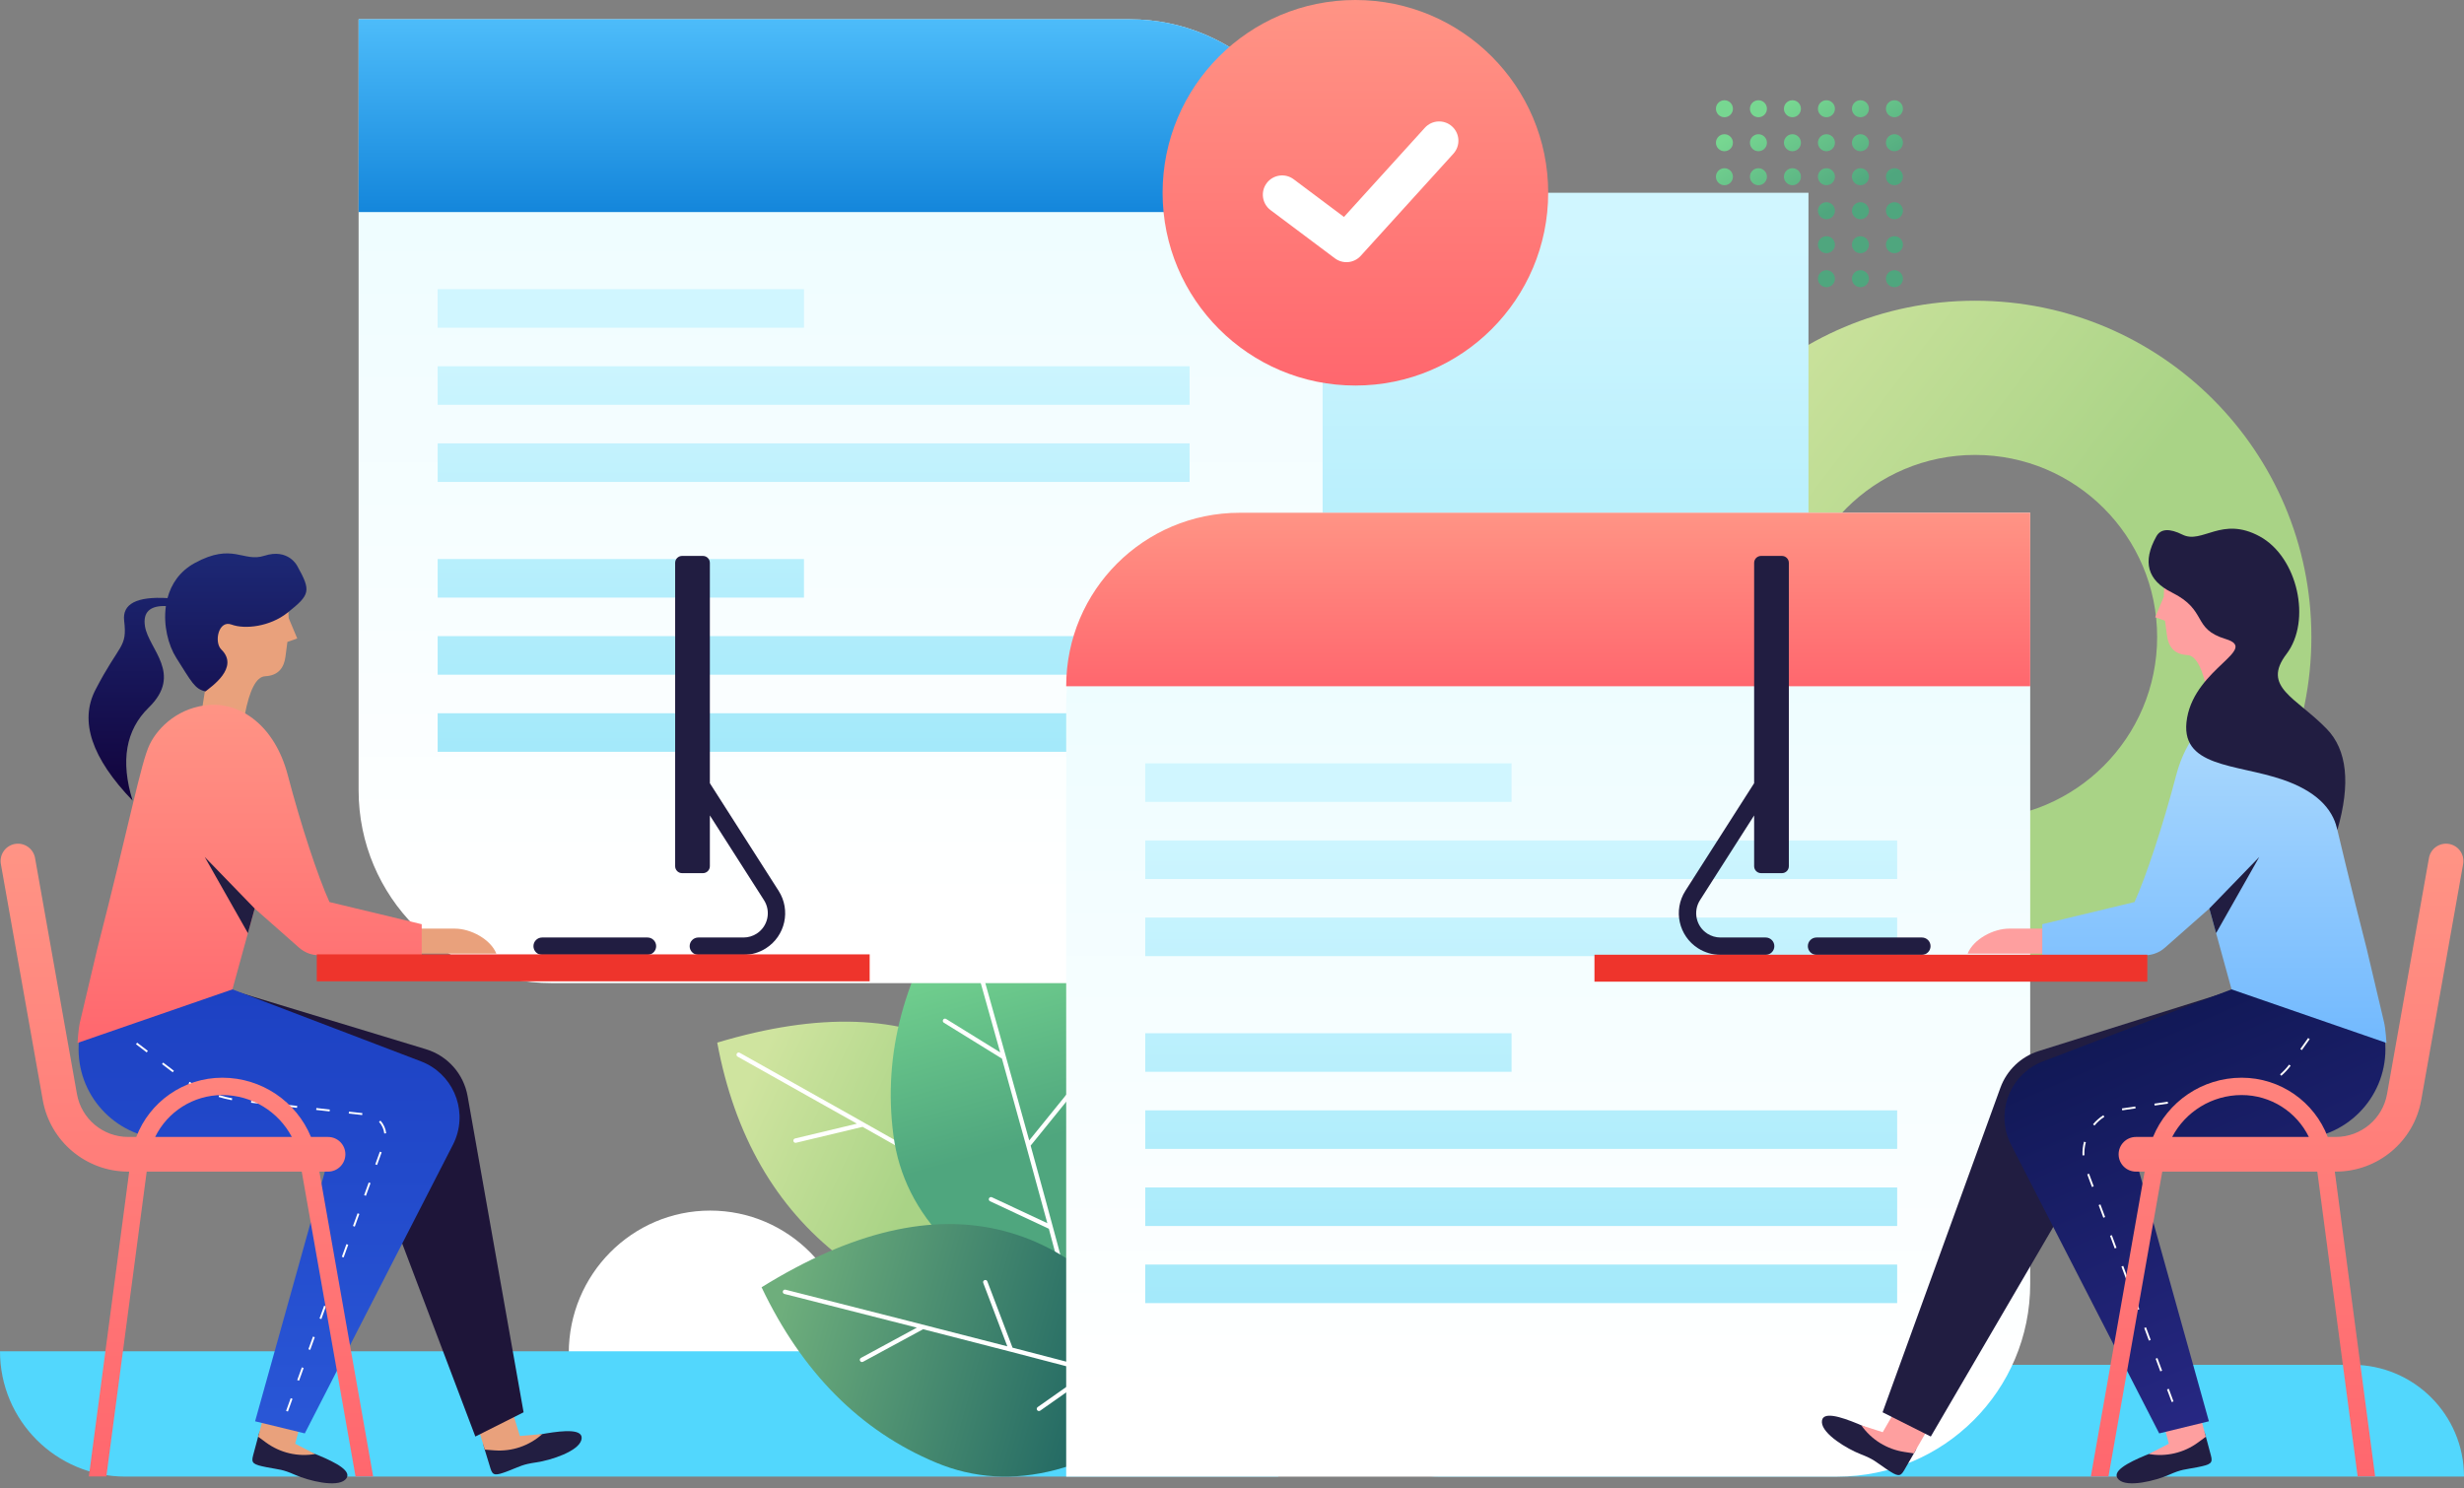 <?xml version="1.0" encoding="UTF-8"?>
<svg width="384px" height="232px" viewBox="0 0 384 232" version="1.1" xmlns="http://www.w3.org/2000/svg" xmlns:xlink="http://www.w3.org/1999/xlink">
    <rect x="0" y="0" width="384" height="232" fill="#808080" stroke="none"/>
    <!-- Generator: Sketch 59.1 (86144) - https://sketch.com -->
    <title>Customer services</title>
    <desc>Created with Sketch.</desc>
    <defs>
        <linearGradient x1="8.401%" y1="13.138%" x2="56.567%" y2="50%" id="linearGradient-1">
            <stop stop-color="#CFE49F" offset="0%"></stop>
            <stop stop-color="#A9D386" offset="100%"></stop>
        </linearGradient>
        <linearGradient x1="34.115%" y1="3.887%" x2="64.833%" y2="56.924%" id="linearGradient-2">
            <stop stop-color="#77D791" offset="0%"></stop>
            <stop stop-color="#4FA67E" offset="100%"></stop>
        </linearGradient>
        <linearGradient x1="50%" y1="7.264%" x2="50%" y2="151.058%" id="linearGradient-3">
            <stop stop-color="#D0F6FF" offset="0%"></stop>
            <stop stop-color="#8BE2F7" offset="100%"></stop>
        </linearGradient>
        <linearGradient x1="8.382%" y1="31.231%" x2="56.57%" y2="50%" id="linearGradient-4">
            <stop stop-color="#CFE49F" offset="0%"></stop>
            <stop stop-color="#A9D386" offset="100%"></stop>
        </linearGradient>
        <linearGradient x1="44.706%" y1="3.882%" x2="54.943%" y2="56.924%" id="linearGradient-5">
            <stop stop-color="#77D791" offset="0%"></stop>
            <stop stop-color="#4FA67E" offset="100%"></stop>
        </linearGradient>
        <linearGradient x1="4.766%" y1="41.063%" x2="100%" y2="60.688%" id="linearGradient-6">
            <stop stop-color="#6EAE7C" offset="0%"></stop>
            <stop stop-color="#0F575D" offset="100%"></stop>
        </linearGradient>
        <linearGradient x1="50%" y1="0%" x2="50%" y2="91.848%" id="linearGradient-7">
            <stop stop-color="#EAFCFF" offset="0%"></stop>
            <stop stop-color="#FFFFFF" offset="100%"></stop>
        </linearGradient>
        <linearGradient x1="50%" y1="7.264%" x2="50%" y2="151.058%" id="linearGradient-8">
            <stop stop-color="#D0F6FF" offset="0%"></stop>
            <stop stop-color="#8BE2F7" offset="100%"></stop>
        </linearGradient>
        <linearGradient x1="50%" y1="-2.48949813e-15%" x2="50%" y2="100%" id="linearGradient-9">
            <stop stop-color="#4DBCFA" offset="0%"></stop>
            <stop stop-color="#1486DB" offset="100%"></stop>
        </linearGradient>
        <linearGradient x1="50%" y1="0%" x2="50%" y2="100%" id="linearGradient-10">
            <stop stop-color="#FF9485" offset="0%"></stop>
            <stop stop-color="#FF676E" offset="100%"></stop>
        </linearGradient>
        <linearGradient x1="50%" y1="7.264%" x2="50%" y2="151.058%" id="linearGradient-11">
            <stop stop-color="#D0F6FF" offset="0%"></stop>
            <stop stop-color="#8BE2F7" offset="100%"></stop>
        </linearGradient>
        <linearGradient x1="50%" y1="0%" x2="50%" y2="100%" id="linearGradient-12">
            <stop stop-color="#FF9485" offset="0%"></stop>
            <stop stop-color="#FF676E" offset="100%"></stop>
        </linearGradient>
        <linearGradient x1="50%" y1="0%" x2="81.734%" y2="89.368%" id="linearGradient-13">
            <stop stop-color="#0F1752" offset="0%"></stop>
            <stop stop-color="#272884" offset="100%"></stop>
        </linearGradient>
        <linearGradient x1="50%" y1="0%" x2="50%" y2="100%" id="linearGradient-14">
            <stop stop-color="#FF9485" offset="0%"></stop>
            <stop stop-color="#FF676E" offset="100%"></stop>
        </linearGradient>
        <linearGradient x1="50%" y1="-27.364%" x2="50%" y2="100%" id="linearGradient-15">
            <stop stop-color="#C0E4FD" offset="0%"></stop>
            <stop stop-color="#72B9FE" offset="100%"></stop>
        </linearGradient>
        <linearGradient x1="82.577%" y1="-52.951%" x2="82.577%" y2="186.665%" id="linearGradient-16">
            <stop stop-color="#1533B6" offset="0%"></stop>
            <stop stop-color="#356BE9" offset="100%"></stop>
        </linearGradient>
        <linearGradient x1="50%" y1="0%" x2="50%" y2="100%" id="linearGradient-17">
            <stop stop-color="#1D2A78" offset="0%"></stop>
            <stop stop-color="#12033B" offset="100%"></stop>
        </linearGradient>
        <linearGradient x1="50%" y1="0%" x2="50%" y2="100%" id="linearGradient-18">
            <stop stop-color="#FF9485" offset="0%"></stop>
            <stop stop-color="#FF676E" offset="100%"></stop>
        </linearGradient>
    </defs>
    <g id="Style-1" stroke="none" stroke-width="1" fill="none" fill-rule="evenodd">
        <g id="9" transform="translate(-15, -177)">
            <g id="Customer-services" transform="translate(15, 177)">
                <g id="Ornament-Copy" transform="translate(0, 15.624)">
                    <path d="M307.807,136.09 C278.862,136.09 255.399,112.62 255.399,83.67 C255.399,54.719 278.862,31.249 307.807,31.249 C336.753,31.249 360.216,54.719 360.216,83.67 C360.216,112.62 336.753,136.09 307.807,136.09 Z M307.807,112.053 C323.475,112.053 336.178,99.346 336.178,83.67 C336.178,67.993 323.475,55.286 307.807,55.286 C292.14,55.286 279.437,67.993 279.437,83.67 C279.437,99.346 292.14,112.053 307.807,112.053 Z" id="Shape" fill="url(#linearGradient-1)"></path>
                    <path d="M270.067,27.817 C270.067,28.549 269.474,29.142 268.743,29.142 C268.011,29.142 267.418,28.549 267.418,27.817 C267.418,27.086 268.011,26.493 268.743,26.493 C269.474,26.493 270.067,27.086 270.067,27.817 Z M270.067,22.519 C270.067,23.25 269.474,23.843 268.743,23.843 C268.011,23.843 267.418,23.25 267.418,22.519 C267.418,21.787 268.011,21.194 268.743,21.194 C269.474,21.194 270.067,21.787 270.067,22.519 Z M270.067,17.22 C270.067,17.952 269.474,18.545 268.743,18.545 C268.011,18.545 267.418,17.952 267.418,17.22 C267.418,16.489 268.011,15.896 268.743,15.896 C269.474,15.896 270.067,16.489 270.067,17.22 Z M270.067,11.922 C270.067,12.653 269.474,13.246 268.743,13.246 C268.011,13.246 267.418,12.653 267.418,11.922 C267.418,11.19 268.011,10.597 268.743,10.597 C269.474,10.597 270.067,11.19 270.067,11.922 Z M270.067,6.623 C270.067,7.355 269.474,7.948 268.743,7.948 C268.011,7.948 267.418,7.355 267.418,6.623 C267.418,5.892 268.011,5.299 268.743,5.299 C269.474,5.299 270.067,5.892 270.067,6.623 Z M270.067,1.325 C270.067,2.056 269.474,2.649 268.743,2.649 C268.011,2.649 267.418,2.056 267.418,1.325 C267.418,0.593 268.011,4.79616347e-13 268.743,4.79616347e-13 C269.474,4.79616347e-13 270.067,0.593 270.067,1.325 Z M275.366,27.817 C275.366,28.549 274.773,29.142 274.041,29.142 C273.31,29.142 272.717,28.549 272.717,27.817 C272.717,27.086 273.31,26.493 274.041,26.493 C274.773,26.493 275.366,27.086 275.366,27.817 Z M275.366,22.519 C275.366,23.25 274.773,23.843 274.041,23.843 C273.31,23.843 272.717,23.25 272.717,22.519 C272.717,21.787 273.31,21.194 274.041,21.194 C274.773,21.194 275.366,21.787 275.366,22.519 Z M275.366,17.22 C275.366,17.952 274.773,18.545 274.041,18.545 C273.31,18.545 272.717,17.952 272.717,17.22 C272.717,16.489 273.31,15.896 274.041,15.896 C274.773,15.896 275.366,16.489 275.366,17.22 Z M275.366,11.922 C275.366,12.653 274.773,13.246 274.041,13.246 C273.31,13.246 272.717,12.653 272.717,11.922 C272.717,11.19 273.31,10.597 274.041,10.597 C274.773,10.597 275.366,11.19 275.366,11.922 Z M275.366,6.623 C275.366,7.355 274.773,7.948 274.041,7.948 C273.31,7.948 272.717,7.355 272.717,6.623 C272.717,5.892 273.31,5.299 274.041,5.299 C274.773,5.299 275.366,5.892 275.366,6.623 Z M275.366,1.325 C275.366,2.056 274.773,2.649 274.041,2.649 C273.31,2.649 272.717,2.056 272.717,1.325 C272.717,0.593 273.31,4.79616347e-13 274.041,4.79616347e-13 C274.773,4.79616347e-13 275.366,0.593 275.366,1.325 Z M280.665,27.817 C280.665,28.549 280.072,29.142 279.34,29.142 C278.609,29.142 278.016,28.549 278.016,27.817 C278.016,27.086 278.609,26.493 279.34,26.493 C280.072,26.493 280.665,27.086 280.665,27.817 Z M280.665,22.519 C280.665,23.25 280.072,23.843 279.34,23.843 C278.609,23.843 278.016,23.25 278.016,22.519 C278.016,21.787 278.609,21.194 279.34,21.194 C280.072,21.194 280.665,21.787 280.665,22.519 Z M280.665,17.22 C280.665,17.952 280.072,18.545 279.34,18.545 C278.609,18.545 278.016,17.952 278.016,17.22 C278.016,16.489 278.609,15.896 279.34,15.896 C280.072,15.896 280.665,16.489 280.665,17.22 Z M280.665,11.922 C280.665,12.653 280.072,13.246 279.34,13.246 C278.609,13.246 278.016,12.653 278.016,11.922 C278.016,11.19 278.609,10.597 279.34,10.597 C280.072,10.597 280.665,11.19 280.665,11.922 Z M280.665,6.623 C280.665,7.355 280.072,7.948 279.34,7.948 C278.609,7.948 278.016,7.355 278.016,6.623 C278.016,5.892 278.609,5.299 279.34,5.299 C280.072,5.299 280.665,5.892 280.665,6.623 Z M280.665,1.325 C280.665,2.056 280.072,2.649 279.34,2.649 C278.609,2.649 278.016,2.056 278.016,1.325 C278.016,0.593 278.609,4.79616347e-13 279.34,4.79616347e-13 C280.072,4.79616347e-13 280.665,0.593 280.665,1.325 Z M285.964,27.817 C285.964,28.549 285.371,29.142 284.639,29.142 C283.907,29.142 283.314,28.549 283.314,27.817 C283.314,27.086 283.907,26.493 284.639,26.493 C285.371,26.493 285.964,27.086 285.964,27.817 Z M285.964,22.519 C285.964,23.25 285.371,23.843 284.639,23.843 C283.907,23.843 283.314,23.25 283.314,22.519 C283.314,21.787 283.907,21.194 284.639,21.194 C285.371,21.194 285.964,21.787 285.964,22.519 Z M285.964,17.22 C285.964,17.952 285.371,18.545 284.639,18.545 C283.907,18.545 283.314,17.952 283.314,17.22 C283.314,16.489 283.907,15.896 284.639,15.896 C285.371,15.896 285.964,16.489 285.964,17.22 Z M285.964,11.922 C285.964,12.653 285.371,13.246 284.639,13.246 C283.907,13.246 283.314,12.653 283.314,11.922 C283.314,11.19 283.907,10.597 284.639,10.597 C285.371,10.597 285.964,11.19 285.964,11.922 Z M285.964,6.623 C285.964,7.355 285.371,7.948 284.639,7.948 C283.907,7.948 283.314,7.355 283.314,6.623 C283.314,5.892 283.907,5.299 284.639,5.299 C285.371,5.299 285.964,5.892 285.964,6.623 Z M285.964,1.325 C285.964,2.056 285.371,2.649 284.639,2.649 C283.907,2.649 283.314,2.056 283.314,1.325 C283.314,0.593 283.907,4.12114787e-13 284.639,4.12114787e-13 C285.371,4.12114787e-13 285.964,0.593 285.964,1.325 Z M291.263,27.817 C291.263,28.549 290.67,29.142 289.938,29.142 C289.206,29.142 288.613,28.549 288.613,27.817 C288.613,27.086 289.206,26.493 289.938,26.493 C290.67,26.493 291.263,27.086 291.263,27.817 Z M291.263,22.519 C291.263,23.25 290.67,23.843 289.938,23.843 C289.206,23.843 288.613,23.25 288.613,22.519 C288.613,21.787 289.206,21.194 289.938,21.194 C290.67,21.194 291.263,21.787 291.263,22.519 Z M291.263,17.22 C291.263,17.952 290.67,18.545 289.938,18.545 C289.206,18.545 288.613,17.952 288.613,17.22 C288.613,16.489 289.206,15.896 289.938,15.896 C290.67,15.896 291.263,16.489 291.263,17.22 Z M291.263,11.922 C291.263,12.653 290.67,13.246 289.938,13.246 C289.206,13.246 288.613,12.653 288.613,11.922 C288.613,11.19 289.206,10.597 289.938,10.597 C290.67,10.597 291.263,11.19 291.263,11.922 Z M291.263,6.623 C291.263,7.355 290.67,7.948 289.938,7.948 C289.206,7.948 288.613,7.355 288.613,6.623 C288.613,5.892 289.206,5.299 289.938,5.299 C290.67,5.299 291.263,5.892 291.263,6.623 Z M291.263,1.325 C291.263,2.056 290.67,2.649 289.938,2.649 C289.206,2.649 288.613,2.056 288.613,1.325 C288.613,0.593 289.206,4.79616347e-13 289.938,4.79616347e-13 C290.67,4.79616347e-13 291.263,0.593 291.263,1.325 Z M296.562,27.817 C296.562,28.549 295.968,29.142 295.237,29.142 C294.505,29.142 293.912,28.549 293.912,27.817 C293.912,27.086 294.505,26.493 295.237,26.493 C295.968,26.493 296.562,27.086 296.562,27.817 Z M296.562,22.519 C296.562,23.25 295.968,23.843 295.237,23.843 C294.505,23.843 293.912,23.25 293.912,22.519 C293.912,21.787 294.505,21.194 295.237,21.194 C295.968,21.194 296.562,21.787 296.562,22.519 Z M296.562,17.22 C296.562,17.952 295.968,18.545 295.237,18.545 C294.505,18.545 293.912,17.952 293.912,17.22 C293.912,16.489 294.505,15.896 295.237,15.896 C295.968,15.896 296.562,16.489 296.562,17.22 Z M296.562,11.922 C296.562,12.653 295.968,13.246 295.237,13.246 C294.505,13.246 293.912,12.653 293.912,11.922 C293.912,11.19 294.505,10.597 295.237,10.597 C295.968,10.597 296.562,11.19 296.562,11.922 Z M296.562,6.623 C296.562,7.355 295.968,7.948 295.237,7.948 C294.505,7.948 293.912,7.355 293.912,6.623 C293.912,5.892 294.505,5.299 295.237,5.299 C295.968,5.299 296.562,5.892 296.562,6.623 Z M296.562,1.325 C296.562,2.056 295.968,2.649 295.237,2.649 C294.505,2.649 293.912,2.056 293.912,1.325 C293.912,0.593 294.505,1.77635684e-14 295.237,1.77635684e-14 C295.968,1.77635684e-14 296.562,0.593 296.562,1.325 Z" id="Shape" fill="url(#linearGradient-2)" fill-rule="nonzero"></path>
                    <polygon id="Shape" fill="url(#linearGradient-3)" points="189.596 14.423 281.84 14.423 281.84 106.366 189.596 106.366"></polygon>
                    <path d="M121.796,206.228 C121.796,191.118 121.796,172.016 121.796,162.148 C109.516,162.148 99.561,172.016 99.561,184.188 C99.561,196.36 109.516,206.228 121.796,206.228 Z" id="Shape" fill="#FFFFFF" transform="translate(110.678, 184.188) rotate(-270) translate(-110.678, -184.188) "></path>
                    <path d="M0,195.005 L179.681,195.005 C190.467,195.005 199.211,203.749 199.211,214.535 L19.531,214.535 C8.744,214.535 0,205.791 0,195.005 Z" id="Shape" fill="#52D7FD"></path>
                    <path d="M207.023,197.108 L366.573,197.108 C376.198,197.108 384,204.91 384,214.535 L224.451,214.535 C214.826,214.535 207.023,206.733 207.023,197.108 Z" id="Shape" fill="#52D7FD"></path>
                </g>
                <g id="Plant-Copy" transform="translate(111.775, 139.718)">
                    <path d="M59.793,56.541 C42.883,64.178 29.363,64.081 19.234,56.25 C9.105,48.419 2.694,37.268 0,22.797 C31.661,13.289 51.592,24.537 59.793,56.541 Z" id="Shape" fill="url(#linearGradient-4)"></path>
                    <path d="M34.824,42.808 C31.174,40.738 27.116,38.443 22.649,35.925 L12.287,38.406 C12.103,38.45 11.918,38.336 11.875,38.152 C11.831,37.967 11.944,37.782 12.128,37.738 L21.77,35.429 C16.194,32.287 9.998,28.804 3.18,24.981 C3.015,24.889 2.956,24.68 3.048,24.514 C3.14,24.348 3.349,24.289 3.514,24.382 C15.962,31.362 26.34,37.208 34.646,41.918 L33.574,31.377 C33.528,30.921 34.209,30.852 34.255,31.307 L35.376,42.332 C46.45,48.616 53.733,52.821 57.225,54.95 C57.387,55.048 57.438,55.26 57.34,55.422 C57.242,55.584 57.031,55.635 56.87,55.537 C54.78,54.263 51.328,52.243 46.514,49.476 C46.501,49.483 46.488,49.488 46.474,49.493 L37.005,52.964 C36.827,53.029 36.631,52.937 36.566,52.759 C36.501,52.581 36.592,52.384 36.77,52.319 L45.74,49.031 C42.662,47.265 39.06,45.211 34.933,42.87 C34.894,42.857 34.856,42.836 34.824,42.808 Z" id="Shape" fill="#FFFFFF" fill-rule="nonzero"></path>
                    <path d="M56.007,66.103 C38.624,59.518 29.106,49.881 27.453,37.192 C25.801,24.504 29.129,12.106 37.437,0 C66.599,15.707 72.789,37.742 56.007,66.103 Z" id="Shape" fill="url(#linearGradient-5)" fill-rule="nonzero"></path>
                    <path d="M48.845,38.852 C52.241,51.152 54.422,59.292 55.389,63.275 C55.434,63.459 55.322,63.645 55.139,63.69 C54.956,63.735 54.771,63.622 54.726,63.438 C54.147,61.055 53.132,57.177 51.681,51.805 C51.667,51.801 51.654,51.795 51.641,51.789 L42.521,47.524 C42.35,47.444 42.276,47.24 42.356,47.068 C42.435,46.896 42.638,46.821 42.809,46.901 L51.447,50.941 C50.518,47.509 49.421,43.502 48.155,38.918 C48.136,38.881 48.125,38.84 48.122,38.797 C47.002,34.743 45.752,30.242 44.371,25.292 L35.318,19.694 C35.157,19.595 35.107,19.384 35.206,19.222 C35.304,19.06 35.515,19.01 35.675,19.109 L44.099,24.318 C42.375,18.141 40.452,11.282 38.33,3.742 C38.278,3.56 38.384,3.37 38.565,3.318 C38.747,3.267 38.935,3.373 38.987,3.555 C42.862,17.323 46.073,28.818 48.622,38.041 L55.275,29.829 C55.563,29.474 56.092,29.907 55.804,30.262 L48.845,38.852 Z" id="Shape" fill="#FFFFFF" fill-rule="nonzero"></path>
                    <path d="M73.315,77.991 C58.959,89.768 45.885,93.19 34.092,88.256 C22.298,83.322 13.238,74.213 6.911,60.929 C35.022,43.509 57.156,49.196 73.315,77.991 Z" id="Shape" fill="url(#linearGradient-6)"></path>
                    <path d="M46.023,70.345 C58.332,73.529 66.445,75.693 70.364,76.839 C70.545,76.892 70.649,77.082 70.597,77.263 C70.544,77.445 70.354,77.549 70.172,77.496 C67.827,76.811 63.974,75.759 58.614,74.341 C58.604,74.35 58.592,74.36 58.581,74.368 L50.335,80.163 C50.18,80.272 49.967,80.234 49.858,80.08 C49.75,79.925 49.787,79.711 49.942,79.603 L57.753,74.113 C54.327,73.209 50.321,72.164 45.734,70.978 C45.692,70.975 45.651,70.965 45.612,70.946 C41.556,69.897 37.047,68.739 32.086,67.47 L22.724,72.543 C22.558,72.633 22.35,72.572 22.261,72.405 C22.171,72.239 22.233,72.031 22.399,71.941 L31.11,67.22 C24.919,65.638 18.04,63.889 10.474,61.972 C10.291,61.926 10.18,61.74 10.226,61.556 C10.273,61.373 10.459,61.262 10.642,61.308 C24.457,64.807 35.98,67.75 45.211,70.135 L41.46,60.26 C41.298,59.833 41.937,59.59 42.099,60.017 L46.023,70.345 Z" id="Shape" fill="#FFFFFF" fill-rule="nonzero"></path>
                </g>
                <g id="Tab-Copy" transform="translate(55.887, 0)">
                    <path d="M0,3.005 L120.188,3.005 C136.782,3.005 150.235,16.457 150.235,33.052 L150.235,153.239 L30.047,153.239 C13.452,153.239 0,139.787 0,123.192 L0,3.005 Z" id="Shape" fill="url(#linearGradient-7)"></path>
                    <path d="M12.319,45.07 L69.408,45.07 L69.408,51.08 L12.319,51.08 L12.319,45.07 Z M12.319,87.136 L69.408,87.136 L69.408,93.146 L12.319,93.146 L12.319,87.136 Z M12.319,57.089 L129.502,57.089 L129.502,63.099 L12.319,63.099 L12.319,57.089 Z M12.319,99.155 L129.502,99.155 L129.502,105.164 L12.319,105.164 L12.319,99.155 Z M12.319,69.108 L129.502,69.108 L129.502,75.117 L12.319,75.117 L12.319,69.108 Z M12.319,111.174 L129.502,111.174 L129.502,117.183 L12.319,117.183 L12.319,111.174 Z" id="Shape" fill="url(#linearGradient-8)"></path>
                    <path d="M5.68434189e-14,3.005 L120.188,3.005 C136.782,3.005 150.235,16.457 150.235,33.052 L5.68434189e-14,33.052 L5.68434189e-14,3.005 Z" id="Shape" fill="url(#linearGradient-9)"></path>
                    <circle id="Shape" fill="url(#linearGradient-10)" cx="155.343" cy="30.047" r="30.047"></circle>
                    <path d="M166.168,19.916 C167.283,18.686 169.183,18.594 170.412,19.709 C171.642,20.824 171.734,22.724 170.619,23.953 L156.176,39.878 C155.134,41.026 153.389,41.194 152.148,40.264 L142.123,32.752 C140.795,31.757 140.525,29.874 141.52,28.546 C142.515,27.218 144.399,26.948 145.727,27.943 L153.562,33.814 L166.168,19.916 Z" id="Shape" fill="#FFFFFF" fill-rule="nonzero"></path>
                </g>
                <g id="Tab-Copy-2" transform="translate(166.16, 79.925)">
                    <path d="M150.235,0 L150.235,120.188 C150.235,136.782 136.782,150.235 120.188,150.235 L0,150.235 L0,30.047 C0,13.452 13.452,0 30.047,0 L150.235,0 Z" id="Shape" fill="url(#linearGradient-7)"></path>
                    <path d="M12.319,39.061 L69.408,39.061 L69.408,45.07 L12.319,45.07 L12.319,39.061 Z M12.319,81.127 L69.408,81.127 L69.408,87.136 L12.319,87.136 L12.319,81.127 Z M12.319,51.08 L129.502,51.08 L129.502,57.089 L12.319,57.089 L12.319,51.08 Z M12.319,93.146 L129.502,93.146 L129.502,99.155 L12.319,99.155 L12.319,93.146 Z M12.319,63.099 L129.502,63.099 L129.502,69.108 L12.319,69.108 L12.319,63.099 Z M12.319,105.164 L129.502,105.164 L129.502,111.174 L12.319,111.174 L12.319,105.164 Z M12.319,117.183 L129.502,117.183 L129.502,123.192 L12.319,123.192 L12.319,117.183 Z" id="Shape" fill="url(#linearGradient-11)"></path>
                    <path d="M150.235,2.84217094e-13 L150.235,27.042 L-1.13686838e-13,27.042 C-1.13686838e-13,12.107 12.107,2.84217094e-13 27.042,2.84217094e-13 L150.235,2.84217094e-13 Z" id="Shape" fill="url(#linearGradient-12)"></path>
                </g>
                <g id="Women-Copy" transform="translate(248.488, 82.409)">
                    <path d="M45.143,142.182 C46.528,142.168 47.762,142.257 48.846,142.448 C50.473,142.736 50.269,143.288 49.936,143.865 C49.603,144.441 48.856,145.736 48.252,146.782 C47.648,147.827 47.257,147.756 45.487,146.566 C43.716,145.376 43.589,145.075 41.485,144.255 C39.38,143.435 35.51,141.125 35.443,139.276 C35.376,137.427 38.444,138.454 41.031,139.514 C42.756,140.221 44.127,141.111 45.143,142.182 Z" id="Shape" fill="#221E41"></path>
                    <path d="M53.003,138.534 L49.771,144.132 L48.281,143.905 C45.575,143.493 43.155,141.993 41.583,139.752 L44.924,140.827 L47.936,135.609 L53.003,138.534 Z" id="Shape" fill="#FE9F9F"></path>
                    <path d="M52.417,141.504 L44.9,137.724 L63.262,87.143 C64.256,84.406 66.468,82.289 69.246,81.416 L99.832,71.805 L78.064,97.599 L52.417,141.504 Z" id="Shape" fill="#211D41"></path>
                    <path d="M72.424,62.337 C68.86,62.337 66.256,62.337 64.614,62.337 C62.15,62.337 59.054,63.988 58.154,66.24 L75.842,66.24 L72.424,62.337 Z" id="Shape" fill="#FE9F9F"></path>
                    <path d="M90.626,143.43 C91.595,142.441 92.53,141.631 93.433,141 C94.786,140.053 95.032,140.587 95.205,141.231 C95.377,141.874 95.764,143.318 96.077,144.484 C96.389,145.651 96.062,145.876 93.969,146.287 C91.875,146.697 91.573,146.575 89.505,147.483 C87.437,148.391 83.067,149.494 81.712,148.234 C80.357,146.974 83.253,145.531 85.832,144.452 C87.551,143.732 89.149,143.391 90.626,143.43 Z" id="Shape" fill="#221E41"></path>
                    <path d="M93.604,135.293 L95.277,141.537 L94.064,142.43 C91.859,144.052 89.086,144.702 86.39,144.229 L89.513,142.627 L87.953,136.807 L93.604,135.293 Z" id="Shape" fill="#FE9F9F"></path>
                    <path d="M99.288,71.805 L120.193,66.486 L122.89,77.903 C123.14,78.96 123.266,80.041 123.266,81.126 C123.266,88.869 116.989,95.145 109.247,95.145 L83.471,95.145 L95.756,139.129 L88.01,141.014 L64.925,96.021 C64.769,95.718 64.63,95.406 64.509,95.088 C62.668,90.266 65.084,84.864 69.906,83.023 L99.288,71.805 Z" id="Shape" fill="url(#linearGradient-13)"></path>
                    <path d="M90.241,136.031 L89.959,136.135 L89.228,134.163 L89.509,134.059 L90.241,136.031 Z M88.465,131.241 L88.183,131.346 L87.452,129.374 L87.733,129.269 L88.465,131.241 Z M86.689,126.452 L86.407,126.557 L85.676,124.585 L85.957,124.48 L86.689,126.452 Z M84.913,121.663 L84.631,121.767 L83.899,119.795 L84.181,119.691 L84.913,121.663 Z M83.136,116.874 L82.855,116.978 L82.123,115.006 L82.405,114.902 L83.136,116.874 Z M81.36,112.084 L81.079,112.189 L80.347,110.217 L80.629,110.112 L81.36,112.084 Z M79.584,107.295 L79.303,107.399 L78.571,105.427 L78.853,105.323 L79.584,107.295 Z M77.808,102.506 L77.527,102.61 L76.795,100.638 L77.077,100.534 L77.808,102.506 Z M76.358,97.672 L76.058,97.685 C76.025,96.964 76.104,96.244 76.29,95.549 L76.58,95.626 C76.402,96.292 76.327,96.982 76.358,97.672 Z M77.924,93.033 L77.693,92.841 C78.153,92.289 78.696,91.809 79.306,91.42 L79.467,91.673 C78.884,92.046 78.365,92.505 77.924,93.033 Z M82.25,90.661 L82.206,90.364 L84.287,90.057 L84.331,90.354 L82.25,90.661 Z M87.303,89.916 L87.26,89.618 L89.34,89.311 L89.384,89.608 L87.303,89.916 Z M92.357,89.17 L92.313,88.872 L94.393,88.565 L94.437,88.862 L92.357,89.17 Z M97.41,88.424 L97.366,88.126 L99.447,87.819 L99.491,88.117 L97.41,88.424 Z M102.469,87.637 L102.4,87.344 C103.075,87.184 103.731,86.957 104.359,86.666 L104.485,86.939 C103.839,87.238 103.164,87.472 102.469,87.637 Z M107.045,85.273 L106.847,85.048 C107.367,84.591 107.84,84.083 108.26,83.531 L108.499,83.713 C108.067,84.281 107.58,84.804 107.045,85.273 Z M110.244,81.273 L110,81.099 L111.221,79.386 L111.465,79.56 L110.244,81.273 Z" id="Shape" fill="#FFFFFF" fill-rule="nonzero"></path>
                    <path d="M100.863,85.575 C106.926,85.575 112.2,89.354 114.276,94.808 L115.53,94.808 C119.465,94.808 122.832,91.988 123.52,88.118 L130.05,51.328 C130.311,49.858 131.715,48.878 133.186,49.139 C134.657,49.399 135.638,50.802 135.377,52.271 L128.846,89.061 C127.701,95.512 122.088,100.212 115.53,100.212 L115.379,100.212 L121.666,147.722 L118.937,147.722 L112.65,100.212 L88.488,100.212 L80.106,147.722 L77.358,147.722 L85.741,100.212 L84.391,100.212 C82.897,100.212 81.686,99.003 81.686,97.51 C81.686,96.018 82.897,94.808 84.391,94.808 L87.048,94.808 C89.314,89.316 94.713,85.575 100.863,85.575 Z M111.331,94.808 C109.425,90.906 105.418,88.277 100.863,88.277 C96.221,88.277 92.101,90.879 90.032,94.808 L111.331,94.808 Z" id="Shape" fill="url(#linearGradient-14)"></path>
                    <path d="M102.766,27.46 C107.501,27.75 110.818,30.818 112.185,33.625 C113.552,36.432 115.341,46.009 120.354,65.501 L123.055,76.935 C123.304,77.99 123.43,80.153 123.43,80.153 C123.43,80.153 115.383,77.37 99.288,71.805 L95.821,59.202 L88.892,65.316 C88.038,66.07 86.938,66.486 85.798,66.486 L69.79,66.486 L69.79,61.648 L84.167,58.193 C85.968,54.23 88.596,46.279 90.655,38.439 C92.714,30.598 98.03,27.17 102.766,27.46 Z" id="Shape" fill="url(#linearGradient-15)"></path>
                    <polygon id="Shape" fill="#211D41" points="96.877 63.041 103.606 51.171 95.821 59.202"></polygon>
                    <path d="M16.447,57.901 C15.322,59.662 15.839,62.001 17.602,63.125 C18.21,63.512 18.917,63.719 19.639,63.719 L26.681,63.719 C27.428,63.719 28.033,64.323 28.033,65.07 C28.033,65.816 27.428,66.421 26.681,66.421 L19.639,66.421 C18.401,66.421 17.19,66.067 16.147,65.402 C13.124,63.476 12.238,59.466 14.167,56.447 L24.884,39.67 L24.884,5.324 C24.884,4.727 25.369,4.243 25.966,4.243 L29.212,4.243 C29.81,4.243 30.294,4.727 30.294,5.324 L30.294,52.609 C30.294,53.206 29.81,53.69 29.212,53.69 L25.966,53.69 C25.369,53.69 24.884,53.206 24.884,52.609 L24.884,44.693 L16.447,57.901 Z M34.606,66.421 C33.859,66.421 33.254,65.816 33.254,65.07 C33.254,64.323 33.859,63.719 34.606,63.719 L51.024,63.719 C51.771,63.719 52.377,64.323 52.377,65.07 C52.377,65.816 51.771,66.421 51.024,66.421 L34.606,66.421 Z" id="Shape" fill="#211D41" fill-rule="nonzero"></path>
                    <path d="M95.573,25.767 C94.819,21.787 93.757,19.762 92.388,19.694 C90.334,19.593 89.434,18.362 89.218,16.609 C89.174,16.245 89.074,15.49 88.92,14.343 L87.385,13.802 L88.717,10.633 L88.965,6.146 C96.303,3.539 100.755,4.65 102.322,9.479 C103.889,14.309 103.671,18.261 101.667,21.336 L102.149,24.373 L95.573,25.767 Z" id="Shape" fill="#FE9F9F"></path>
                    <path d="M87.567,1.203 C85.369,5.135 86.166,8.043 89.958,9.927 C95.646,12.753 93.055,15.577 98.359,17.191 C103.663,18.804 93.74,21.686 92.358,29.475 C90.976,37.263 99.959,36.599 107.299,39.13 C112.192,40.817 115.02,43.423 115.782,46.948 C117.858,39.729 117.301,34.478 114.111,31.194 C109.326,26.269 103.93,24.684 107.853,19.525 C111.777,14.365 109.611,4.439 103.682,1.203 C97.753,-2.033 94.719,2.455 91.642,0.928 C89.591,-0.091 88.232,0.001 87.567,1.203 Z" id="Shape" fill="#211D41"></path>
                    <polygon id="Shape" fill="#EE342C" points="0 66.404 86.163 66.404 86.163 70.605 0 70.605"></polygon>
                </g>
                <g id="Women-Copy-2" transform="translate(0.093, 86.259)">
                    <path d="M80.406,138.838 C81.638,138.023 83.174,137.464 85.013,137.164 C87.773,136.713 90.993,136.402 90.511,138.188 C90.03,139.975 85.74,141.355 83.505,141.681 C81.27,142.006 81.078,142.271 79.086,143.032 C77.093,143.793 76.696,143.775 76.343,142.62 C75.989,141.465 75.552,140.036 75.358,139.399 C75.163,138.762 75.089,138.178 76.738,138.264 C77.838,138.321 79.061,138.513 80.406,138.838 Z" id="Shape" fill="#221E41"></path>
                    <path d="M73.569,133.515 L79.163,131.805 L80.925,137.567 L84.422,137.271 C82.386,139.101 79.691,140.018 76.961,139.811 L75.459,139.697 L73.569,133.515 Z" id="Shape" fill="#E9A17C"></path>
                    <path d="M73.987,137.655 L57.355,93.75 L35.587,67.956 L66.296,77.284 C69.662,78.307 72.169,81.133 72.782,84.598 L81.505,133.875 L73.987,137.655 Z" id="Shape" fill="#1E1539"></path>
                    <path d="M62.995,58.487 L70.805,58.487 C73.269,58.487 76.365,60.138 77.265,62.39 L59.577,62.39 L62.995,58.487 Z" id="Shape" fill="#E9A17C"></path>
                    <path d="M44.793,139.581 C46.27,139.542 47.868,139.882 49.587,140.602 C52.166,141.682 55.062,143.124 53.707,144.384 C52.352,145.644 47.982,144.541 45.914,143.633 C43.846,142.725 43.544,142.848 41.45,142.437 C39.357,142.027 39.03,141.801 39.342,140.635 C39.655,139.468 40.042,138.024 40.214,137.381 C40.387,136.738 40.633,136.203 41.986,137.15 C42.889,137.781 43.824,138.592 44.793,139.581 Z" id="Shape" fill="#221E41"></path>
                    <path d="M41.815,131.444 L47.466,132.958 L45.906,138.777 L49.029,140.38 C46.333,140.853 43.56,140.202 41.355,138.58 L40.142,137.687 L41.815,131.444 Z" id="Shape" fill="#E9A17C"></path>
                    <path d="M36.13,67.956 L65.513,79.174 C70.335,81.015 72.751,86.416 70.91,91.238 C70.789,91.557 70.65,91.868 70.494,92.171 L47.409,137.164 L39.663,135.279 L51.948,91.296 L26.172,91.296 C18.43,91.296 12.153,85.019 12.153,77.277 C12.153,76.192 12.279,75.11 12.529,74.054 L15.226,62.636 L36.13,67.956 Z" id="Shape" fill="url(#linearGradient-16)"></path>
                    <path d="M21.097,76.502 L21.28,76.263 L22.951,77.54 L22.768,77.779 L21.097,76.502 Z M25.155,79.604 L25.338,79.365 L27.009,80.642 L26.826,80.881 L25.155,79.604 Z M29.291,82.625 L29.448,82.369 C30.042,82.732 30.655,83.063 31.284,83.362 L31.155,83.634 C30.517,83.33 29.895,82.994 29.291,82.625 Z M33.983,84.726 L34.07,84.439 C34.737,84.64 35.413,84.807 36.097,84.938 L36.041,85.233 C35.346,85.1 34.66,84.931 33.983,84.726 Z M39.028,85.627 L39.061,85.329 L41.152,85.56 L41.119,85.859 L39.028,85.627 Z M44.105,86.189 L44.138,85.89 L46.229,86.121 L46.196,86.42 L44.105,86.189 Z M49.182,86.75 L49.215,86.451 L51.306,86.683 L51.273,86.981 L49.182,86.75 Z M54.259,87.311 L54.292,87.013 L56.383,87.244 L56.35,87.543 L54.259,87.311 Z M58.974,88.611 L59.196,88.408 C59.697,88.953 60.013,89.648 60.091,90.385 L59.793,90.417 C59.721,89.744 59.433,89.109 58.974,88.611 Z M59.106,93.25 L59.388,93.352 L58.673,95.33 L58.39,95.228 L59.106,93.25 Z M57.369,98.053 L57.651,98.156 L56.936,100.133 L56.653,100.031 L57.369,98.053 Z M55.632,102.857 L55.914,102.959 L55.199,104.937 L54.916,104.835 L55.632,102.857 Z M53.895,107.66 L54.177,107.763 L53.462,109.741 L53.179,109.638 L53.895,107.66 Z M52.158,112.464 L52.44,112.566 L51.725,114.544 L51.442,114.442 L52.158,112.464 Z M50.42,117.268 L50.703,117.37 L49.988,119.348 L49.705,119.245 L50.42,117.268 Z M48.683,122.071 L48.966,122.173 L48.251,124.151 L47.968,124.049 L48.683,122.071 Z M46.946,126.875 L47.229,126.977 L46.514,128.955 L46.231,128.853 L46.946,126.875 Z M45.209,131.678 L45.492,131.78 L44.777,133.758 L44.494,133.656 L45.209,131.678 Z" id="Shape" fill="#FFFFFF" fill-rule="nonzero"></path>
                    <path d="M49.678,96.363 L58.061,143.873 L55.313,143.873 L46.931,96.363 L22.769,96.363 L16.482,143.873 L13.753,143.873 L20.04,96.363 L19.889,96.363 C13.331,96.363 7.718,91.662 6.573,85.212 L0.042,48.422 C-0.219,46.952 0.762,45.55 2.233,45.289 C3.704,45.029 5.108,46.009 5.369,47.478 L11.899,84.268 C12.586,88.138 15.954,90.959 19.889,90.959 L21.143,90.959 C23.219,85.504 28.493,81.725 34.556,81.725 C40.706,81.725 46.105,85.466 48.371,90.959 L51.028,90.959 C52.522,90.959 53.733,92.168 53.733,93.661 C53.733,95.153 52.522,96.363 51.028,96.363 L49.678,96.363 Z M45.387,90.959 C43.318,87.03 39.198,84.427 34.556,84.427 C30.001,84.427 25.994,87.056 24.088,90.959 L45.387,90.959 Z" id="Shape" fill="url(#linearGradient-14)"></path>
                    <path d="M38.043,25.223 L31.467,23.829 L31.949,20.792 C29.945,17.716 29.727,13.764 31.294,8.935 C32.861,4.105 37.313,2.995 44.651,5.602 L44.899,10.089 L46.232,13.258 L44.696,13.799 C44.542,14.946 44.442,15.701 44.398,16.065 C44.182,17.818 43.283,19.048 41.229,19.15 C39.859,19.218 38.797,21.242 38.043,25.223 Z" id="Shape" fill="#E9A17C"></path>
                    <path d="M22.5,11.357 C23.061,14.927 28.466,18.781 23.087,24.028 C19.5,27.526 18.662,32.361 20.573,38.533 C14.188,31.903 12.256,26.147 14.779,21.267 C18.562,13.946 19.758,14.793 19.256,10.492 C18.949,7.866 21.2,6.69 26.01,6.966 C26.589,4.785 27.903,2.785 30.255,1.502 C36.184,-1.734 37.801,1.431 41.088,0.371 C44.837,-0.838 46.223,1.94 46.223,1.94 C48.421,5.872 48.257,6.421 44.716,9.241 C41.952,11.442 38.036,11.857 35.992,11.093 C33.949,10.33 33.234,13.839 34.396,14.977 C37.294,17.814 32.741,20.834 31.93,21.513 C30.255,21.138 29.78,20.061 27.387,16.295 C26.121,14.302 25.337,11.18 25.76,8.203 C23.244,8.128 22.157,9.179 22.5,11.357 Z" id="Shape" fill="url(#linearGradient-17)"></path>
                    <path d="M32.653,23.61 C37.389,23.32 42.705,26.749 44.764,34.589 C46.823,42.43 49.451,50.38 51.252,54.343 L65.629,57.799 L65.629,62.636 L49.621,62.636 C48.481,62.636 47.381,62.22 46.527,61.466 L39.598,55.352 L36.13,67.956 C20.036,73.521 11.989,76.303 11.989,76.303 C11.989,76.303 12.115,74.14 12.364,73.086 L15.065,61.651 C20.078,42.159 21.867,32.583 23.234,29.776 C24.601,26.969 27.918,23.901 32.653,23.61 Z" id="Shape" fill="url(#linearGradient-18)"></path>
                    <polygon id="Shape" fill="#211D41" points="38.542 59.192 31.813 47.321 39.598 55.352"></polygon>
                    <path d="M110.535,35.821 L121.252,52.597 C123.181,55.616 122.295,59.626 119.272,61.553 C118.229,62.218 117.018,62.571 115.78,62.571 L108.738,62.571 C107.991,62.571 107.386,61.966 107.386,61.22 C107.386,60.474 107.991,59.869 108.738,59.869 L115.78,59.869 C116.502,59.869 117.209,59.663 117.817,59.275 C119.58,58.151 120.097,55.812 118.972,54.051 L110.535,40.843 L110.535,48.759 C110.535,49.356 110.05,49.841 109.453,49.841 L106.207,49.841 C105.609,49.841 105.125,49.356 105.125,48.759 L105.125,1.475 C105.125,0.877 105.609,0.393 106.207,0.393 L109.453,0.393 C110.05,0.393 110.535,0.877 110.535,1.475 L110.535,35.821 Z M100.813,62.571 L84.395,62.571 C83.648,62.571 83.042,61.966 83.042,61.22 C83.042,60.474 83.648,59.869 84.395,59.869 L100.813,59.869 C101.56,59.869 102.165,60.474 102.165,61.22 C102.165,61.966 101.56,62.571 100.813,62.571 Z" id="Shape" fill="#211D41" fill-rule="nonzero"></path>
                    <polygon id="Shape" fill="#EE342C" points="135.44 62.498 135.44 66.699 49.277 66.699 49.277 62.498"></polygon>
                </g>
            </g>
        </g>
    </g>
</svg>